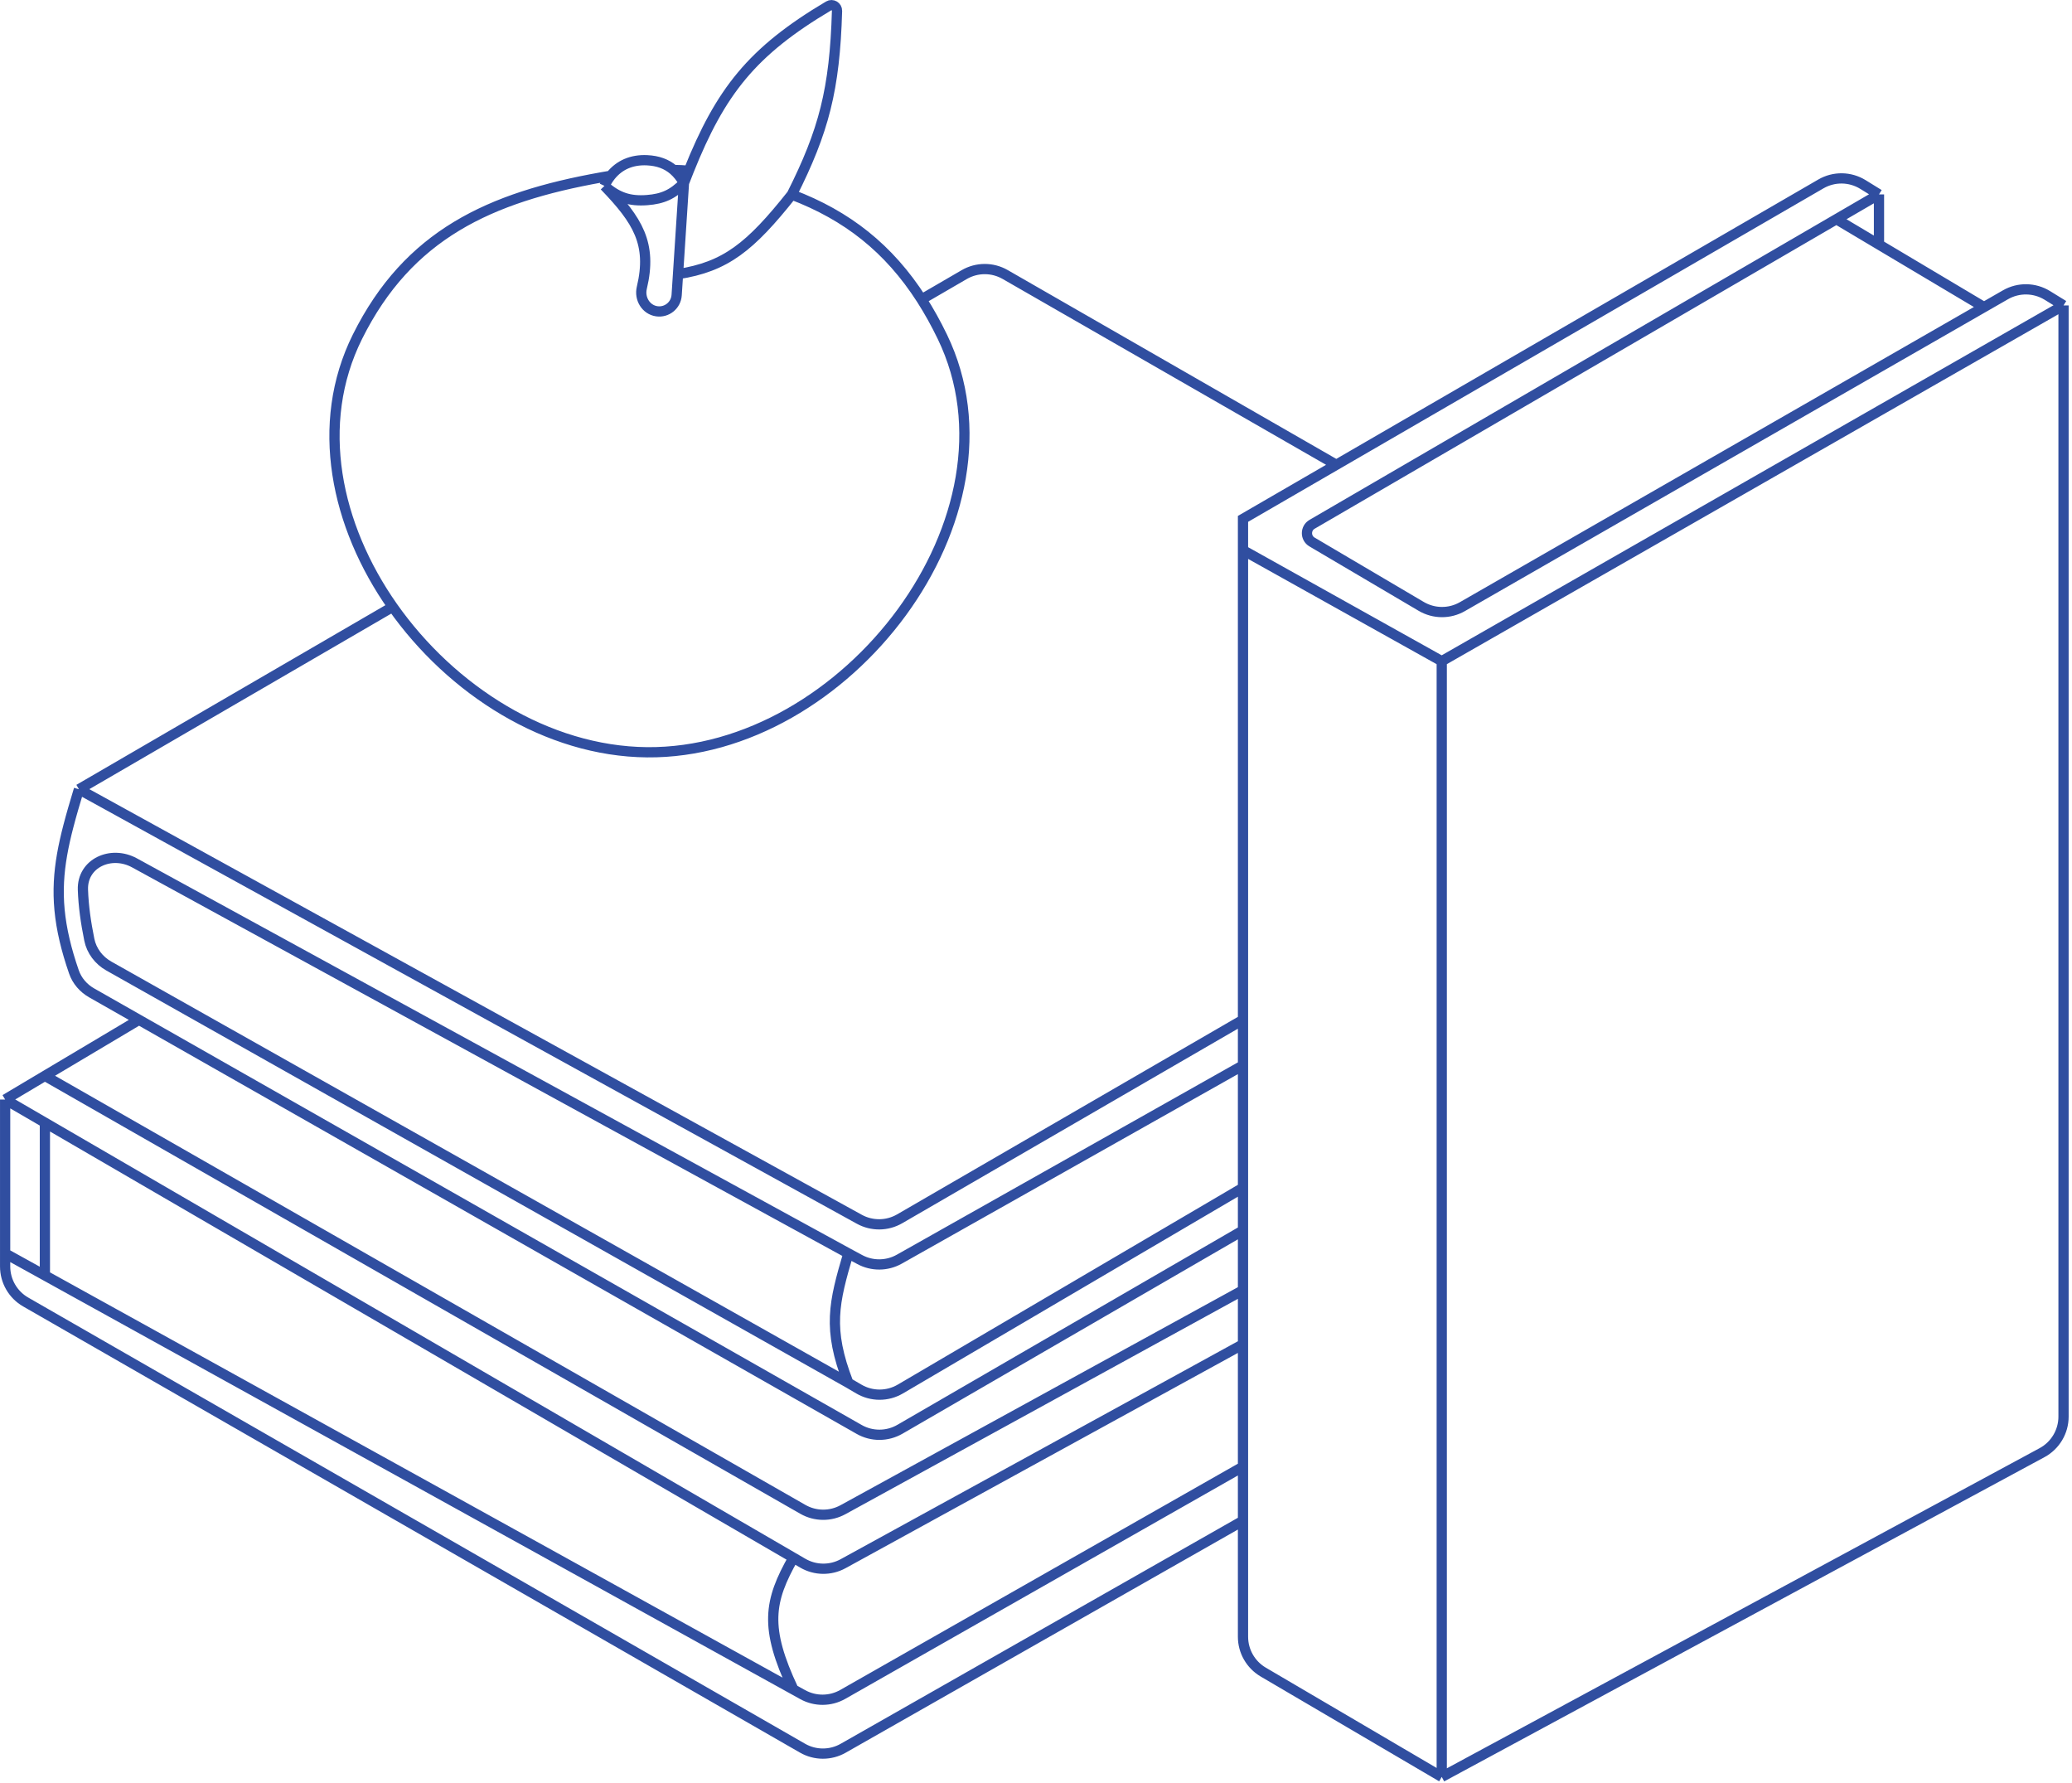 <svg width="136" height="117" viewBox="0 0 136 117" fill="none" xmlns="http://www.w3.org/2000/svg">
<g clip-path="url(#clip0_51_6004)">
<path d="M87.711 30.504L65.977 18.016C65.143 17.537 64.117 17.539 63.286 18.023L60.489 19.648M60.489 19.648C58.343 16.299 55.599 14.148 51.974 12.771M60.489 19.648C60.972 20.402 61.425 21.217 61.852 22.098C67.543 33.864 55.516 49.489 42.471 49.37C35.901 49.309 29.62 45.29 25.777 39.826M5.182 51.798L56.403 80.017C57.229 80.472 58.233 80.461 59.049 79.989L81.587 66.928M5.182 51.798C4.92 52.666 4.684 53.466 4.487 54.226C3.819 56.799 3.587 58.918 4.24 61.698C4.393 62.352 4.595 63.042 4.852 63.783C5.055 64.371 5.478 64.855 6.018 65.162L9.124 66.928M5.182 51.798L25.777 39.826M81.587 66.928V36.108M81.587 66.928V69.917M9.124 66.928L56.392 93.81C57.223 94.283 58.242 94.278 59.07 93.799L81.587 80.751M9.124 66.928L2.946 70.605M25.777 39.826C22.04 34.511 20.609 27.83 23.463 22.098C26.797 15.4 32.136 12.948 39.489 11.638C39.692 11.602 39.891 11.567 40.085 11.535M81.587 80.751V77.949M81.587 80.751V84.673M81.587 77.949V69.917M81.587 77.949L59.095 91.159C58.255 91.652 57.213 91.653 56.373 91.16L55.684 90.756M81.587 84.673L55.328 99.079C54.507 99.529 53.512 99.52 52.699 99.056L2.946 70.605M81.587 84.673V88.222M123.331 12.759L122.277 12.108C121.434 11.589 120.374 11.574 119.517 12.071L81.587 34.053V36.108M123.331 12.759L120.536 14.385M123.331 12.759V16.049M81.587 36.108C81.587 36.108 89.538 40.547 94.632 43.392M120.536 14.385L86.12 34.41C85.676 34.668 85.674 35.309 86.117 35.57L93.285 39.796C94.118 40.287 95.15 40.293 95.989 39.811L130.226 20.154M120.536 14.385L123.331 16.049M123.331 16.049L130.226 20.154M135.444 20.043L134.383 19.389C133.544 18.872 132.488 18.855 131.633 19.346L130.226 20.154M135.444 20.043C135.444 20.043 110.57 34.274 94.632 43.392M135.444 20.043V92.97C135.444 93.957 134.902 94.866 134.033 95.335L94.632 116.614M94.632 43.392C94.632 71.987 94.632 116.614 94.632 116.614M94.632 116.614L82.915 109.735C82.093 109.252 81.587 108.37 81.587 107.417V99.803M81.587 99.803L55.343 114.734C54.515 115.205 53.5 115.203 52.674 114.728L1.687 85.448C0.852 84.969 0.337 84.08 0.337 83.117V82.258M81.587 99.803V96.254M81.587 69.917L59.027 82.637C58.222 83.09 57.241 83.099 56.428 82.66L55.684 82.258M55.684 82.258C54.734 85.487 54.298 87.198 55.684 90.756M55.684 82.258L8.828 56.628C7.292 55.788 5.385 56.641 5.443 58.391C5.478 59.46 5.633 60.542 5.861 61.666C6.01 62.403 6.487 63.029 7.142 63.398L55.684 90.756M2.946 70.605L0.337 72.158M0.337 72.158V82.258M0.337 72.158L2.946 73.674M0.337 82.258L2.946 83.701M2.946 73.674L52.079 102.231M2.946 73.674V83.701M81.587 96.254V88.222M81.587 96.254L55.318 111.199C54.504 111.662 53.507 111.668 52.687 111.215L52.079 110.878M81.587 88.222L55.338 102.622C54.512 103.075 53.509 103.063 52.694 102.589L52.079 102.231M52.079 102.231C50.465 105.078 50.161 106.811 52.079 110.878M2.946 83.701L52.079 110.878M39.675 12.198C40.541 12.957 41.323 13.219 42.47 13.132C43.51 13.054 44.16 12.753 44.893 12.011M39.675 12.198C41.864 14.468 42.818 15.992 42.127 18.889C41.958 19.594 42.393 20.326 43.108 20.428C43.77 20.523 44.371 20.034 44.414 19.366L44.504 17.989M39.675 12.198C39.792 11.951 39.929 11.729 40.085 11.535M44.893 12.011C44.999 11.735 45.105 11.465 45.21 11.202M44.893 12.011L44.504 17.989M44.893 12.011C44.697 11.663 44.472 11.379 44.213 11.155M44.504 17.989C47.618 17.506 49.236 16.223 51.974 12.771M40.085 11.535C40.654 10.823 41.472 10.47 42.47 10.517C43.181 10.55 43.751 10.757 44.213 11.155M45.21 11.202C47.293 6.001 49.353 3.378 54.387 0.389C54.636 0.241 54.949 0.427 54.94 0.718C54.79 5.877 54.072 8.599 51.974 12.771M45.21 11.202C44.872 11.175 44.541 11.16 44.213 11.155" stroke="#304EA0" stroke-width="0.672"/>
</g>
<defs>
<clipPath id="clip0_51_6004">
<rect width="135.781" height="117" fill="white"/>
</clipPath>
</defs>
</svg>
